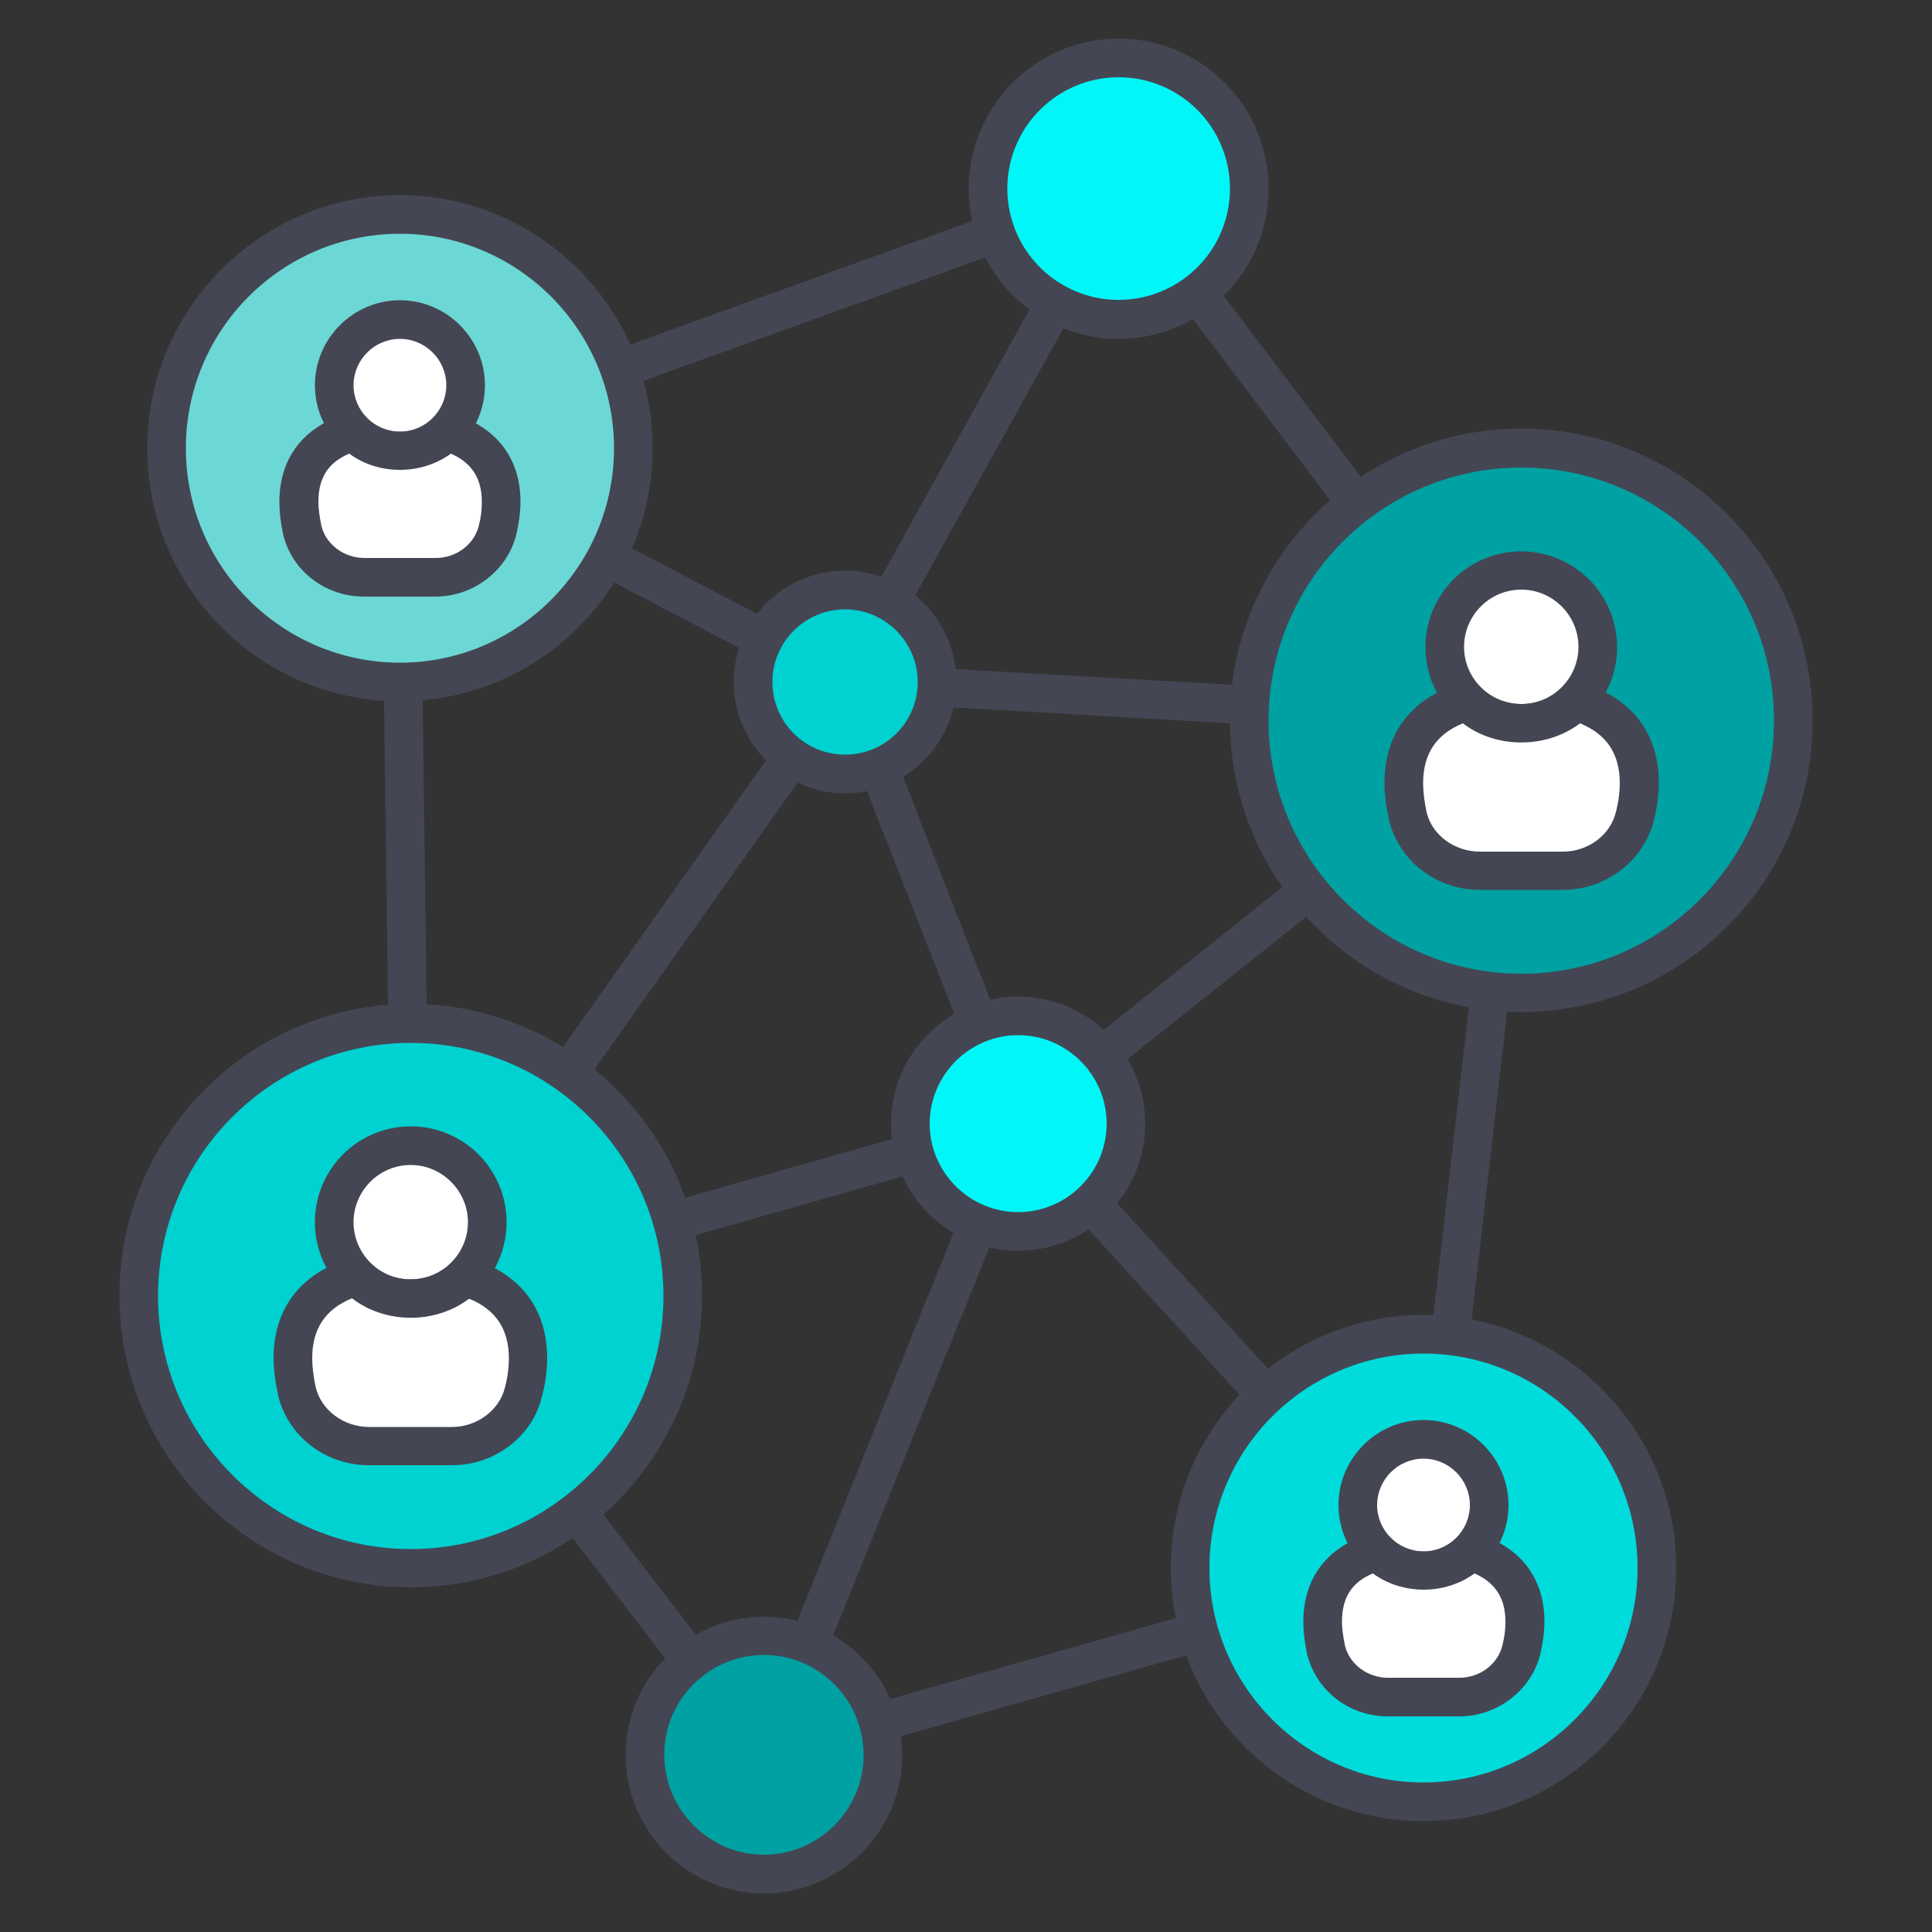 <svg xmlns="http://www.w3.org/2000/svg" version="1.1" xmlns:xlink="http://www.w3.org/1999/xlink" xmlns:svgjs="http://svgjs.com/svgjs" width="512" height="512" x="0" y="0" viewBox="0 0 50 50" style="enable-background:new 0 0 512 512" xml:space="preserve" class=""><rect x="0" y="0" width="50" height="50" fill="#333333" stroke="none"/><g><path fill="#444654" d="m19.318 45.23 6.569-16.341.928.373-6.569 16.342z" data-original="#682f2a" class=""></path><path fill="#444654" d="M25.88 29.26 21.47 18l-11.36-5.96.47-.88 11.69 6.13 4.54 11.61z" data-original="#682f2a" class=""></path><path fill="#444654" d="m10.215 33.245 11.248-15.88.816.578-11.248 15.88z" data-original="#682f2a" class=""></path><path fill="#444654" d="m9.854 11.606 1-.013.285 21.93-1 .013zM25.988 29.42l.739-.675L37.22 40.251l-.739.674z" data-original="#682f2a" class=""></path><path fill="#444654" d="m10.76 34.02-.27-.97 15.62-4.43 12.95-10.36.63.78-13.21 10.52z" data-original="#682f2a" class=""></path><path fill="#444654" d="M39.34 19.15 21.05 18.1l7.46-13.46.88.49-6.7 12.07 16.71.95z" data-original="#682f2a" class=""></path><path fill="#444654" d="m19.58 45.99-9.35-12.15.79-.61 8.94 11.61 16.43-4.65 2.46-21.4L28.77 5.48l-18.25 6.59-.34-.94 18.94-6.84 10.77 14.22-2.59 22.46z" data-original="#682f2a" class=""></path><ellipse cx="10.63" cy="33.53" fill="#00d1d1" rx="7.04" ry="7.05" data-original="#ffb95c" class=""></ellipse><path fill="#444654" d="M10.63 41.08c-4.16 0-7.54-3.39-7.54-7.55s3.38-7.55 7.54-7.55 7.54 3.39 7.54 7.55c0 4.17-3.38 7.55-7.54 7.55zm0-14.09c-3.61 0-6.54 2.94-6.54 6.55s2.94 6.55 6.54 6.55c3.61 0 6.54-2.94 6.54-6.55 0-3.62-2.94-6.55-6.54-6.55z" data-original="#682f2a" class=""></path><ellipse cx="10.35" cy="11.6" fill="#6cd8d5" rx="6.04" ry="6.05" data-original="#6cd8d5" class=""></ellipse><path fill="#444654" d="M10.35 18.15c-3.61 0-6.54-2.94-6.54-6.55s2.94-6.55 6.54-6.55 6.54 2.94 6.54 6.55-2.93 6.55-6.54 6.55zm0-12.1c-3.06 0-5.54 2.49-5.54 5.55s2.49 5.55 5.54 5.55 5.54-2.49 5.54-5.55-2.49-5.55-5.54-5.55z" data-original="#682f2a" class=""></path><ellipse cx="36.84" cy="40.58" fill="#00dbdb" rx="6.04" ry="6.05" data-original="#559aff" class=""></ellipse><path fill="#444654" d="M36.84 47.13c-3.61 0-6.54-2.94-6.54-6.55s2.94-6.55 6.54-6.55 6.54 2.94 6.54 6.55c.01 3.61-2.93 6.55-6.54 6.55zm0-12.1c-3.06 0-5.54 2.49-5.54 5.55s2.49 5.55 5.54 5.55 5.54-2.49 5.54-5.55-2.48-5.55-5.54-5.55z" data-original="#682f2a" class=""></path><circle cx="21.87" cy="17.65" r="2.38" fill="#00d1d1" data-original="#d9baa8" class=""></circle><path fill="#444654" d="M21.87 20.53a2.88 2.88 0 1 1 .001-5.761 2.88 2.88 0 0 1-.001 5.761zm0-4.76c-1.03 0-1.88.84-1.88 1.88s.84 1.88 1.88 1.88 1.88-.84 1.88-1.88-.85-1.88-1.88-1.88z" data-original="#682f2a" class=""></path><circle cx="26.35" cy="29.08" r="2.79" fill="#00f7f7" data-original="#6e9583" class=""></circle><path fill="#444654" d="M26.35 32.37c-1.81 0-3.29-1.48-3.29-3.29s1.48-3.29 3.29-3.29 3.29 1.48 3.29 3.29-1.48 3.29-3.29 3.29zm0-5.58c-1.26 0-2.29 1.03-2.29 2.29s1.03 2.29 2.29 2.29 2.29-1.03 2.29-2.29-1.03-2.29-2.29-2.29z" data-original="#682f2a" class=""></path><circle cx="19.77" cy="45.42" r="3.08" fill="#00a1a2" data-original="#fecd04" class=""></circle><path fill="#444654" d="M19.77 49c-1.98 0-3.58-1.61-3.58-3.58s1.61-3.58 3.58-3.58 3.58 1.61 3.58 3.58S21.75 49 19.77 49zm0-6.17c-1.42 0-2.58 1.16-2.58 2.58S18.35 48 19.77 48s2.58-1.16 2.58-2.58-1.15-2.59-2.58-2.59z" data-original="#682f2a" class=""></path><circle cx="28.95" cy="4.88" r="3.38" fill="#00f7f7" data-original="#abb734" class=""></circle><path fill="#444654" d="M28.95 8.77c-2.14 0-3.88-1.74-3.88-3.88S26.81 1 28.95 1s3.88 1.74 3.88 3.88-1.74 3.89-3.88 3.89zm0-6.77a2.88 2.88 0 1 0 .001 5.761A2.88 2.88 0 0 0 28.95 2z" data-original="#682f2a" class=""></path><ellipse cx="39.37" cy="18.65" fill="#00a1a2" rx="7.04" ry="7.05" data-original="#fa4968" class=""></ellipse><path fill="#444654" d="M39.37 26.19c-4.16 0-7.54-3.39-7.54-7.55s3.38-7.55 7.54-7.55 7.54 3.39 7.54 7.55c.01 4.17-3.38 7.55-7.54 7.55zm0-14.09c-3.61 0-6.54 2.94-6.54 6.55s2.94 6.55 6.54 6.55c3.61 0 6.54-2.94 6.54-6.55.01-3.61-2.93-6.55-6.54-6.55z" data-original="#682f2a" class=""></path><circle cx="39.37" cy="16.74" r="1.98" fill="#ffffff" data-original="#ffffff" class=""></circle><path fill="#444654" d="M39.37 19.23a2.48 2.48 0 1 1 0-4.96 2.48 2.48 0 0 1 0 4.96zm0-3.97c-.82 0-1.48.67-1.48 1.48s.66 1.48 1.48 1.48 1.48-.67 1.48-1.48-.66-1.48-1.48-1.48z" data-original="#682f2a" class=""></path><path fill="#ffffff" d="M42.42 20.26c0 .27-.04.56-.11.85-.2.85-.99 1.42-1.86 1.42H38.3c-.87 0-1.66-.57-1.86-1.42-.06-.3-.1-.58-.1-.85 0-1.17.67-1.83 1.64-2.11.36.36.85.58 1.4.58s1.04-.22 1.4-.58c.97.29 1.64.94 1.64 2.11z" data-original="#ffffff" class=""></path><path fill="#444654" d="M40.45 23.03H38.3c-1.12 0-2.09-.74-2.35-1.8-.08-.37-.12-.69-.12-.97 0-1.29.71-2.21 2-2.59l.29-.08.21.21c.56.56 1.54.56 2.1 0l.21-.21.29.08c1.29.38 2 1.3 2 2.59 0 .3-.04.63-.13.97-.25 1.04-1.24 1.8-2.35 1.8zm-2.59-4.31c-.69.28-1.03.79-1.03 1.55 0 .21.03.46.09.75.14.59.72 1.02 1.38 1.02h2.15c.65 0 1.23-.43 1.37-1.03.07-.27.1-.52.1-.74 0-.76-.34-1.27-1.03-1.55-.87.66-2.17.66-3.03 0z" data-original="#682f2a" class=""></path><circle cx="10.63" cy="31.63" r="1.98" fill="#ffffff" data-original="#ffffff" class=""></circle><path fill="#444654" d="M10.63 34.11a2.48 2.48 0 1 1 0-4.96 2.48 2.48 0 0 1 0 4.96zm0-3.96c-.82 0-1.48.67-1.48 1.48s.66 1.48 1.48 1.48 1.48-.67 1.48-1.48-.67-1.48-1.48-1.48z" data-original="#682f2a" class=""></path><path fill="#ffffff" d="M13.67 35.15c0 .27-.04.56-.11.85-.2.85-.99 1.42-1.86 1.42H9.55c-.87 0-1.66-.57-1.86-1.42-.06-.3-.1-.58-.1-.85 0-1.17.67-1.83 1.64-2.11.36.36.85.58 1.4.58s1.04-.22 1.4-.58c.97.28 1.64.94 1.64 2.11z" data-original="#ffffff" class=""></path><path fill="#444654" d="M11.7 37.92H9.55c-1.12 0-2.09-.74-2.35-1.8-.08-.37-.12-.68-.12-.97 0-1.29.71-2.21 2-2.59l.28-.08.21.21c.56.56 1.54.56 2.1 0l.21-.21.28.08c1.29.38 2 1.3 2 2.59 0 .3-.04.63-.13.97-.23 1.04-1.22 1.8-2.33 1.8zM9.11 33.6c-.69.28-1.03.79-1.03 1.55 0 .22.03.46.09.75.14.59.72 1.03 1.38 1.03h2.15c.65 0 1.23-.44 1.37-1.03.07-.27.1-.52.1-.74 0-.76-.34-1.27-1.03-1.55-.87.66-2.16.66-3.03-.01z" data-original="#682f2a" class=""></path><circle cx="10.35" cy="9.97" r="1.7" fill="#ffffff" data-original="#ffffff" class=""></circle><path fill="#444654" d="M10.35 12.17c-1.21 0-2.2-.99-2.2-2.2s.99-2.2 2.2-2.2 2.2.99 2.2 2.2-.99 2.2-2.2 2.2zm0-3.4c-.66 0-1.2.54-1.2 1.2s.54 1.2 1.2 1.2 1.2-.54 1.2-1.2-.54-1.2-1.2-1.2z" data-original="#682f2a" class=""></path><path fill="#ffffff" d="M12.96 12.99c0 .23-.03.48-.1.73-.17.73-.85 1.22-1.59 1.22H9.42c-.75 0-1.42-.49-1.6-1.22-.05-.25-.09-.5-.09-.73 0-1.01.57-1.57 1.41-1.81.31.31.73.5 1.2.5s.9-.19 1.2-.5c.85.24 1.42.8 1.42 1.81z" data-original="#ffffff" class=""></path><path fill="#444654" d="M11.27 15.44H9.42c-1 0-1.86-.66-2.09-1.6-.07-.33-.1-.6-.1-.85 0-1.14.63-1.96 1.77-2.29l.29-.08.21.21c.46.46 1.25.46 1.7 0l.21-.21.29.08c1.14.34 1.77 1.15 1.77 2.29 0 .26-.04.55-.11.85-.23.92-1.1 1.6-2.09 1.6zm-2.23-3.7c-.55.23-.8.63-.8 1.25 0 .18.03.38.08.63.12.47.58.82 1.11.82h1.85c.53 0 .99-.35 1.11-.83.06-.23.08-.43.08-.62 0-.61-.26-1.01-.8-1.25-.77.56-1.88.56-2.63 0z" data-original="#682f2a" class=""></path><circle cx="36.84" cy="38.95" r="1.7" fill="#ffffff" data-original="#ffffff" class=""></circle><path fill="#444654" d="M36.84 41.15c-1.21 0-2.2-.99-2.2-2.2s.99-2.2 2.2-2.2 2.2.99 2.2 2.2-.98 2.2-2.2 2.2zm0-3.4c-.66 0-1.2.54-1.2 1.2s.54 1.2 1.2 1.2 1.2-.54 1.2-1.2-.54-1.2-1.2-1.2z" data-original="#682f2a" class=""></path><path fill="#ffffff" d="M39.46 41.97c0 .23-.03.48-.1.73-.17.73-.85 1.22-1.59 1.22h-1.85c-.75 0-1.42-.49-1.6-1.22-.05-.25-.09-.5-.09-.73 0-1.01.57-1.57 1.41-1.81.31.31.73.5 1.2.5s.9-.19 1.2-.5c.84.24 1.42.8 1.42 1.81z" data-original="#ffffff" class=""></path><path fill="#444654" d="M37.77 44.42h-1.85c-1 0-1.85-.66-2.09-1.6-.07-.33-.1-.6-.1-.85 0-1.14.63-1.96 1.77-2.29l.29-.08.21.21c.45.46 1.25.46 1.7 0l.21-.21.29.08c1.14.34 1.77 1.15 1.77 2.29 0 .26-.04.55-.11.85-.23.92-1.11 1.6-2.09 1.6zm-2.24-3.7c-.55.23-.8.63-.8 1.25 0 .18.03.38.08.63.12.47.58.82 1.11.82h1.85c.53 0 .99-.35 1.11-.83.06-.23.08-.43.08-.62 0-.61-.26-1.01-.8-1.25-.76.56-1.87.56-2.63 0z" data-original="#682f2a" class=""></path></g></svg>